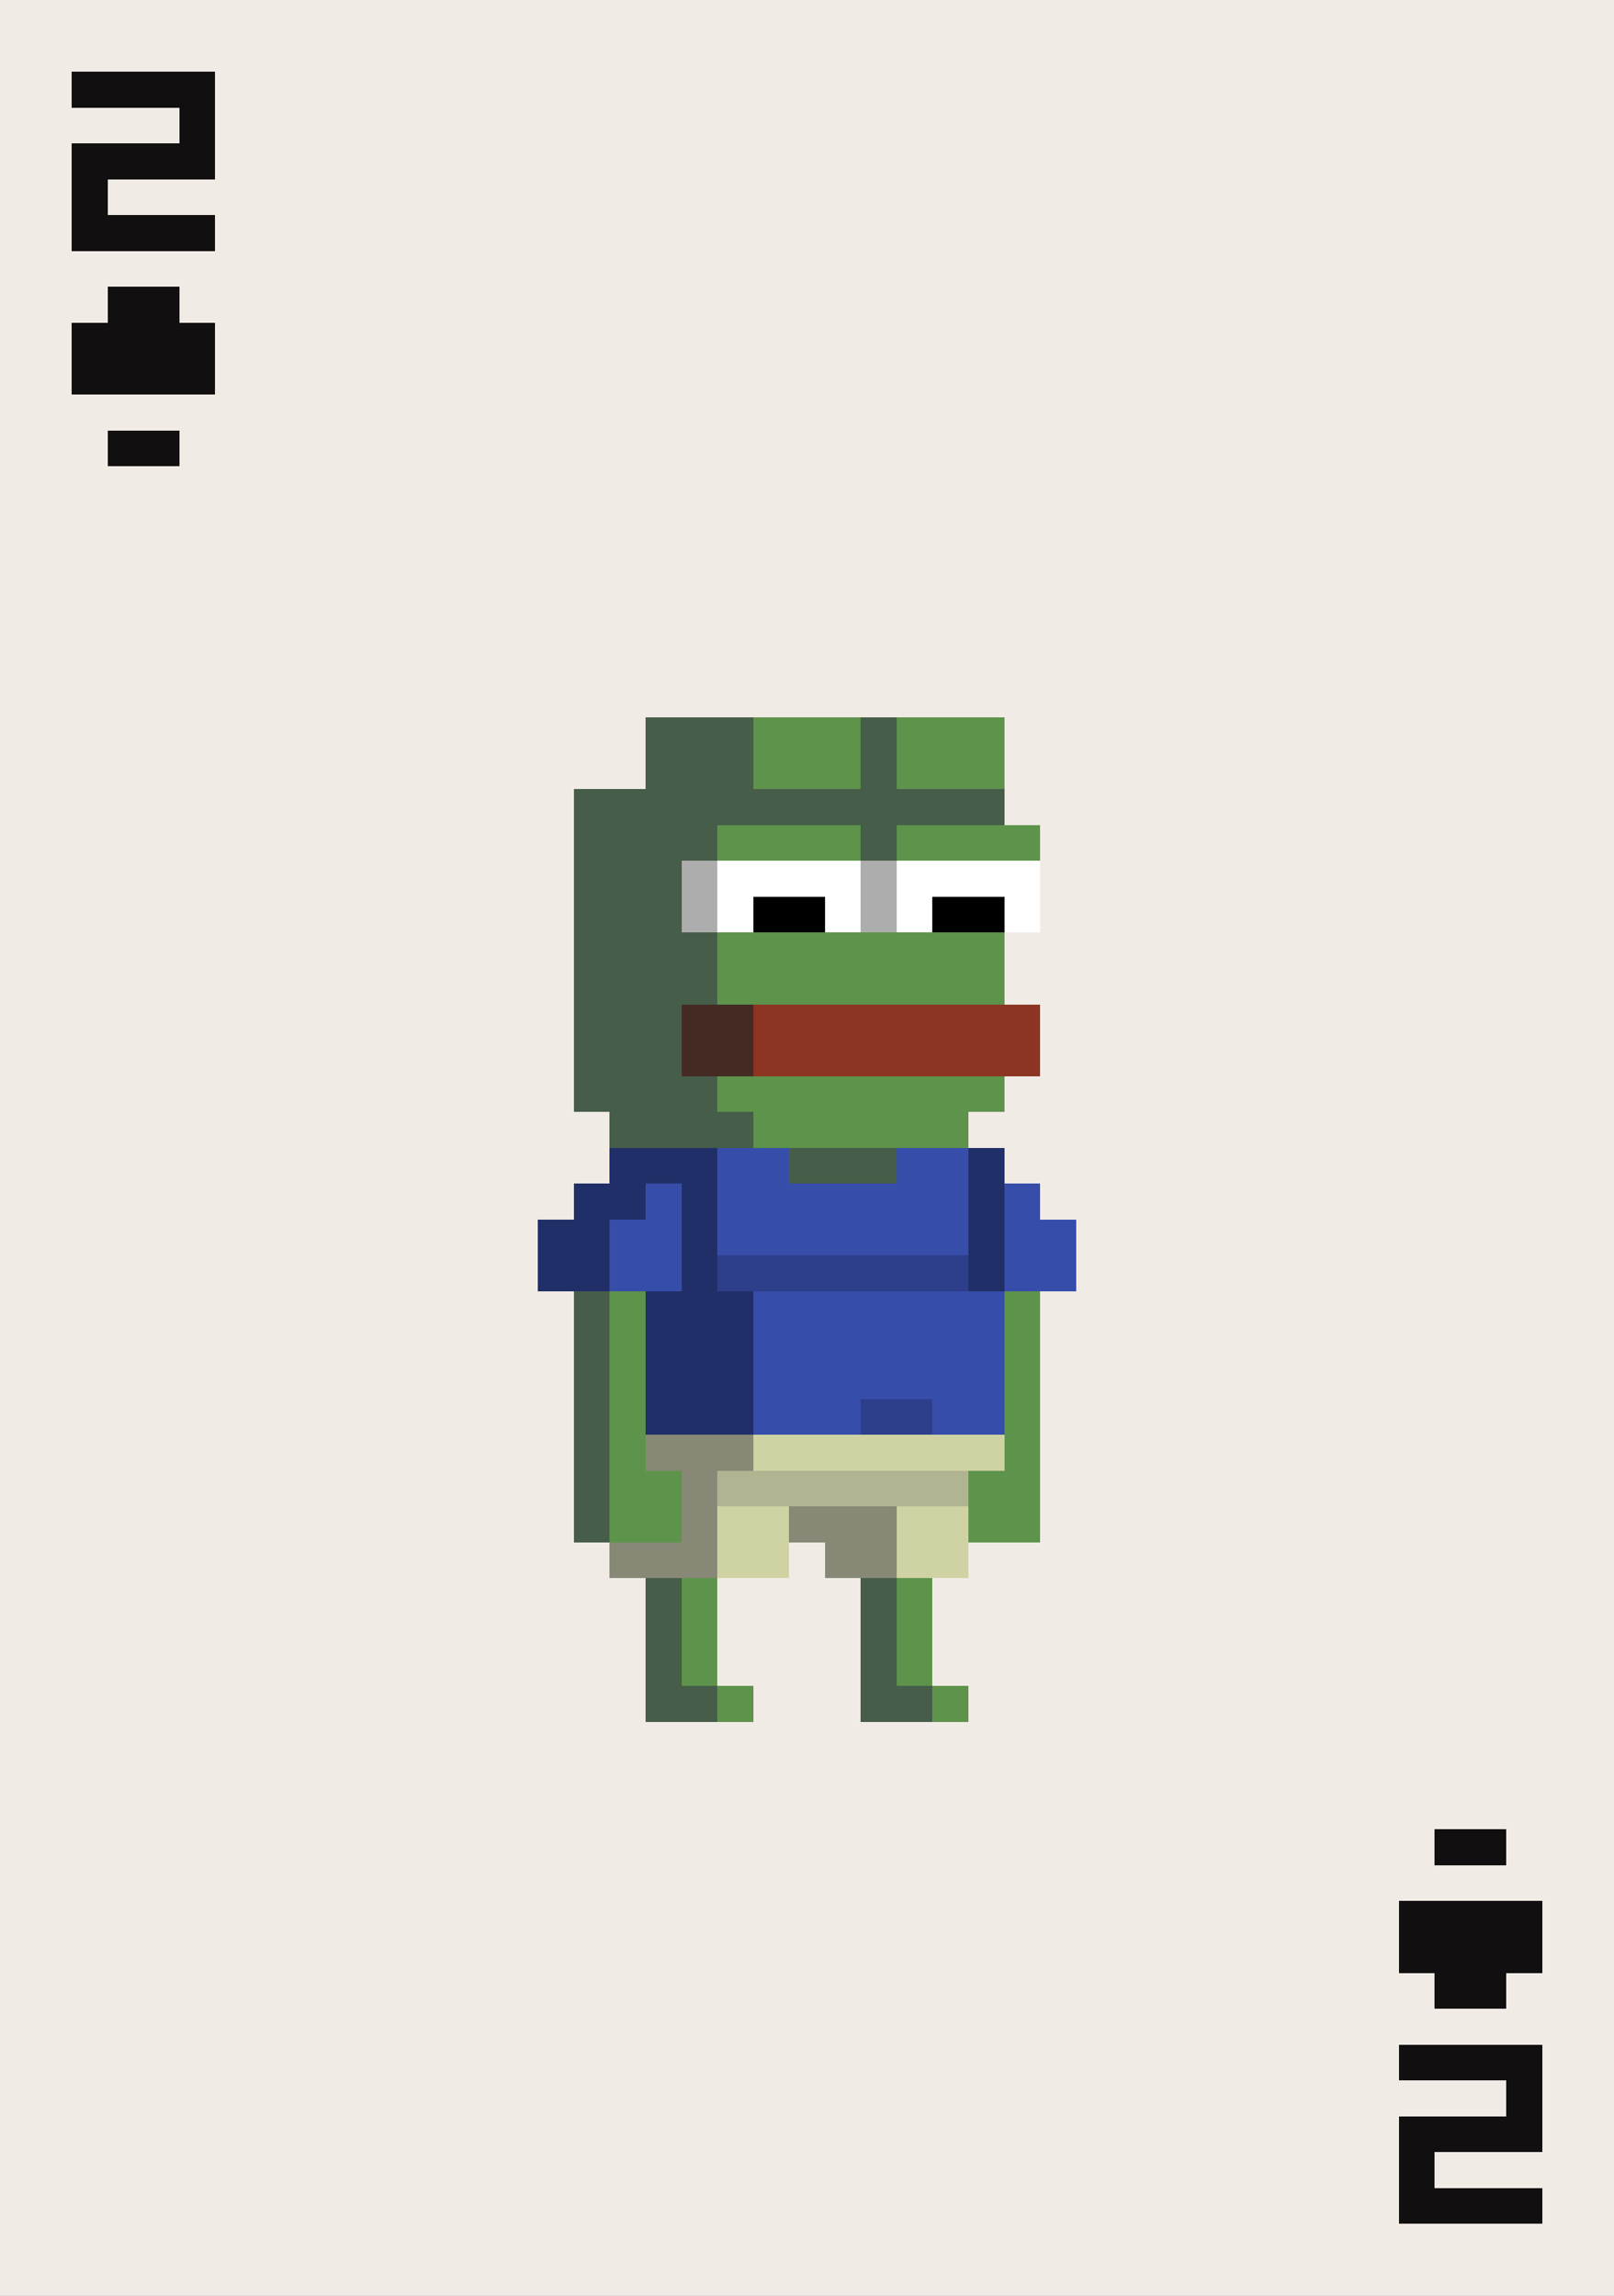 <svg xmlns="http://www.w3.org/2000/svg" viewBox="0 -0.5 45 64" shape-rendering="crispEdges">
<rect x="0" y="-0.5" width="45" height="64" fill="#808080" stroke="none"/>
<path stroke="#f1ebe5" d="M0 0h45M0 1h45M0 2h2M6 2h39M0 3h5M6 3h39M0 4h2M6 4h39M0 5h2M3 5h42M0 6h2M6 6h39M0 7h45M0 8h3M5 8h40M0 9h2M6 9h39M0 10h2M6 10h39M0 11h45M0 12h3M5 12h40M0 13h45M0 14h45M0 15h45M0 16h45M0 17h45M0 18h45M0 19h45M0 20h18M28 20h17M0 21h18M28 21h17M0 22h16M28 22h17M0 23h16M29 23h16M0 24h16M29 24h16M0 25h16M29 25h16M0 26h16M28 26h17M0 27h16M28 27h17M0 28h16M29 28h16M0 29h16M29 29h16M0 30h16M28 30h17M0 31h17M27 31h18M0 32h17M28 32h17M0 33h16M29 33h16M0 34h15M30 34h15M0 35h15M30 35h15M0 36h16M29 36h16M0 37h16M29 37h16M0 38h16M29 38h16M0 39h16M29 39h16M0 40h16M29 40h16M0 41h16M29 41h16M0 42h16M29 42h16M0 43h17M22 43h1M27 43h18M0 44h18M20 44h4M26 44h19M0 45h18M20 45h4M26 45h19M0 46h18M20 46h4M26 46h19M0 47h18M21 47h3M27 47h18M0 48h45M0 49h45M0 50h45M0 51h40M42 51h3M0 52h45M0 53h39M43 53h2M0 54h39M43 54h2M0 55h40M42 55h3M0 56h45M0 57h39M43 57h2M0 58h42M43 58h2M0 59h39M43 59h2M0 60h39M40 60h5M0 61h39M43 61h2M0 62h45M0 63h45" />
<path stroke="#110f0f" d="M2 2h4M5 3h1M2 4h4M2 5h1M2 6h4M3 8h2M2 9h4M2 10h4M3 12h2M40 51h2M39 53h4M39 54h4M40 55h2M39 57h4M42 58h1M39 59h4M39 60h1M39 61h4" />
<path stroke="#465d49" d="M18 20h3M24 20h1M18 21h3M24 21h1M16 22h12M16 23h4M24 23h1M16 24h3M16 25h3M16 26h4M16 27h4M16 28h3M16 29h3M16 30h4M17 31h4M22 32h3M16 36h1M16 37h1M16 38h1M16 39h1M16 40h1M16 41h1M16 42h1M18 44h1M24 44h1M18 45h1M24 45h1M18 46h1M24 46h1M18 47h2M24 47h2" />
<path stroke="#5e934b" d="M21 20h3M25 20h3M21 21h3M25 21h3M20 23h4M25 23h4M20 26h8M20 27h8M20 30h8M21 31h6M17 36h1M28 36h1M17 37h1M28 37h1M17 38h1M28 38h1M17 39h1M28 39h1M17 40h1M28 40h1M17 41h2M27 41h2M17 42h2M27 42h2M19 44h1M25 44h1M19 45h1M25 45h1M19 46h1M25 46h1M20 47h1M26 47h1" />
<path stroke="#adadad" d="M19 24h1M24 24h1M19 25h1M24 25h1" />
<path stroke="#ffffff" d="M20 24h4M25 24h4M20 25h1M23 25h1M25 25h1M28 25h1" />
<path stroke="#000000" d="M21 25h2M26 25h2" />
<path stroke="#452a24" d="M19 28h2M19 29h2" />
<path stroke="#8c3522" d="M21 28h8M21 29h8" />
<path stroke="#212f68" d="M17 32h3M27 32h1M16 33h2M19 33h1M27 33h1M15 34h2M19 34h1M27 34h1M15 35h2M19 35h1M27 35h1M18 36h3M18 37h3M18 38h3M18 39h3" />
<path stroke="#374daa" d="M20 32h2M25 32h2M18 33h1M20 33h7M28 33h1M17 34h2M20 34h7M28 34h2M17 35h2M28 35h2M21 36h7M21 37h7M21 38h7M21 39h3M26 39h2" />
<path stroke="#2d3f8b" d="M20 35h7M24 39h2" />
<path stroke="#878976" d="M18 40h3M19 41h1M19 42h1M22 42h3M17 43h3M23 43h2" />
<path stroke="#cfd3a3" d="M21 40h7M20 42h2M25 42h2M20 43h2M25 43h2" />
<path stroke="#b1b491" d="M20 41h7" />
</svg>